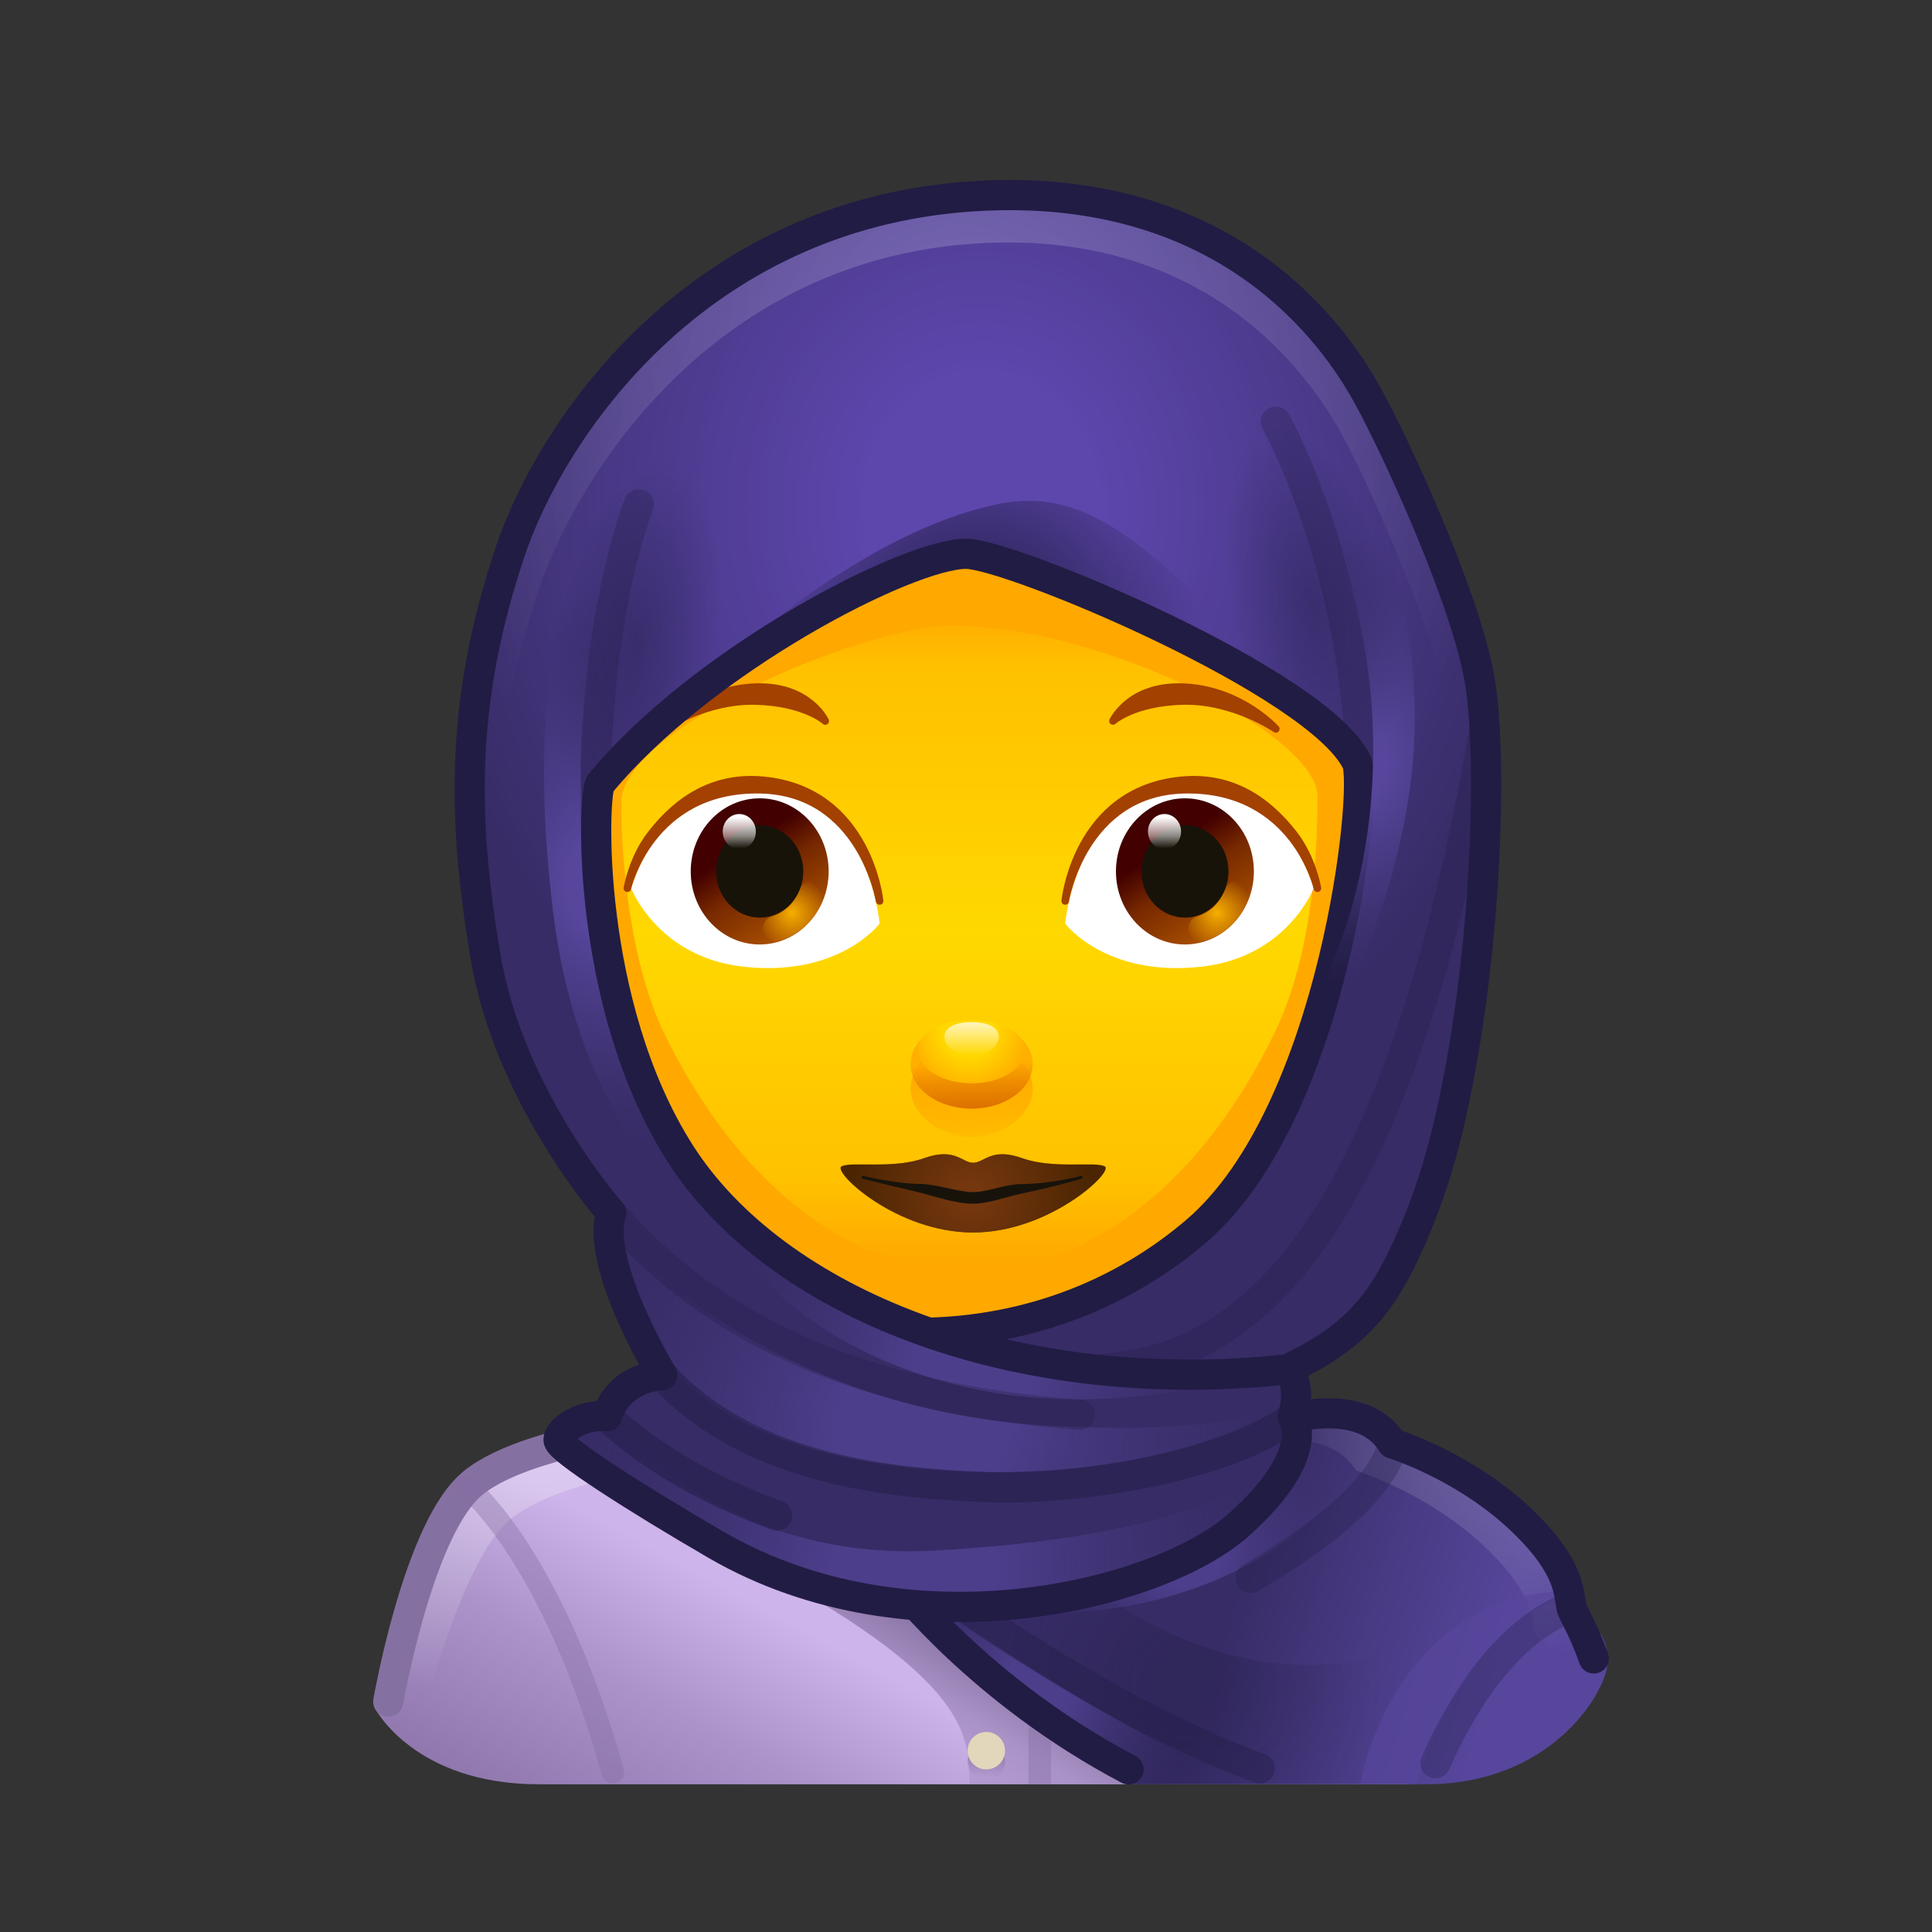 <svg xmlns="http://www.w3.org/2000/svg" xmlns:xlink="http://www.w3.org/1999/xlink" viewBox="0 0 512 512" width="512" height="512" style="width: 100%; height: 100%; transform: translate3d(0,0,0); content-visibility: visible;" preserveAspectRatio="xMidYMid meet"><rect x="0" y="0" width="512" height="512" fill="#333333" stroke="none"/><defs><clipPath id="__lottie_element_2"><rect width="512" height="512" x="0" y="0"></rect></clipPath><radialGradient id="__lottie_element_6" spreadMethod="pad" gradientUnits="userSpaceOnUse" cx="4.118" cy="-106.276" r="155.998" fx="4.118" fy="-106.276"><stop offset="20%" stop-color="rgb(93,70,172)"></stop><stop offset="60%" stop-color="rgb(74,57,137)"></stop><stop offset="96%" stop-color="rgb(55,44,102)"></stop></radialGradient><radialGradient id="__lottie_element_7" spreadMethod="pad" gradientUnits="userSpaceOnUse" cx="-0.882" cy="-166.276" r="187.114" fx="-0.882" fy="-166.276"><stop offset="0%" stop-color="rgb(255,255,255)" stop-opacity="1"></stop><stop offset="48%" stop-color="rgb(255,255,255)" stop-opacity="0.5"></stop><stop offset="83%" stop-color="rgb(255,255,255)" stop-opacity="0"></stop></radialGradient><radialGradient id="__lottie_element_8" spreadMethod="pad" gradientUnits="userSpaceOnUse" cx="2.118" cy="104.724" r="76.443" fx="2.118" fy="104.724"><stop offset="20%" stop-color="rgb(87,70,156)" stop-opacity="1"></stop><stop offset="61%" stop-color="rgb(71,57,129)" stop-opacity="0.5"></stop><stop offset="96%" stop-color="rgb(55,44,102)" stop-opacity="0"></stop></radialGradient><radialGradient id="__lottie_element_9" spreadMethod="pad" gradientUnits="userSpaceOnUse" cx="-89.882" cy="-22.276" r="79.242" fx="-89.882" fy="-22.276"><stop offset="20%" stop-color="rgb(87,70,156)" stop-opacity="1"></stop><stop offset="61%" stop-color="rgb(71,57,129)" stop-opacity="0.5"></stop><stop offset="96%" stop-color="rgb(55,44,102)" stop-opacity="0"></stop></radialGradient><radialGradient id="__lottie_element_10" spreadMethod="pad" gradientUnits="userSpaceOnUse" cx="-10.882" cy="121.724" r="90.456" fx="-10.882" fy="121.724"><stop offset="20%" stop-color="rgb(87,70,156)" stop-opacity="1"></stop><stop offset="61%" stop-color="rgb(71,57,129)" stop-opacity="0.5"></stop><stop offset="96%" stop-color="rgb(55,44,102)" stop-opacity="0"></stop></radialGradient><radialGradient id="__lottie_element_11" spreadMethod="pad" gradientUnits="userSpaceOnUse" cx="-13.882" cy="158.724" r="102.697" fx="-13.882" fy="158.724"><stop offset="20%" stop-color="rgb(87,70,156)" stop-opacity="1"></stop><stop offset="61%" stop-color="rgb(71,57,129)" stop-opacity="0.5"></stop><stop offset="96%" stop-color="rgb(55,44,102)" stop-opacity="0"></stop></radialGradient><radialGradient id="__lottie_element_12" spreadMethod="pad" gradientUnits="userSpaceOnUse" cx="99.118" cy="-54.276" r="62.54" fx="99.118" fy="-54.276"><stop offset="20%" stop-color="rgb(87,70,156)" stop-opacity="1"></stop><stop offset="61%" stop-color="rgb(71,57,129)" stop-opacity="0.5"></stop><stop offset="96%" stop-color="rgb(55,44,102)" stop-opacity="0"></stop></radialGradient><radialGradient id="__lottie_element_13" spreadMethod="pad" gradientUnits="userSpaceOnUse" cx="91.777" cy="-95.496" r="23.592" fx="91.777" fy="-95.496"><stop offset="0%" stop-color="rgb(33,28,68)" stop-opacity="1"></stop><stop offset="51%" stop-color="rgb(33,28,68)" stop-opacity="0.5"></stop><stop offset="96%" stop-color="rgb(33,28,68)" stop-opacity="0"></stop></radialGradient><radialGradient id="__lottie_element_14" spreadMethod="pad" gradientUnits="userSpaceOnUse" cx="91.777" cy="-95.496" r="23.592" fx="91.777" fy="-95.496"><stop offset="0%" stop-color="rgb(33,28,68)" stop-opacity="1"></stop><stop offset="51%" stop-color="rgb(33,28,68)" stop-opacity="0.5"></stop><stop offset="96%" stop-color="rgb(33,28,68)" stop-opacity="0"></stop></radialGradient><radialGradient id="__lottie_element_15" spreadMethod="pad" gradientUnits="userSpaceOnUse" cx="3.118" cy="-86.276" r="61.698" fx="3.118" fy="-86.276"><stop offset="0%" stop-color="rgb(33,28,68)" stop-opacity="1"></stop><stop offset="51%" stop-color="rgb(33,28,68)" stop-opacity="0.5"></stop><stop offset="96%" stop-color="rgb(33,28,68)" stop-opacity="0"></stop></radialGradient><radialGradient id="__lottie_element_19" spreadMethod="pad" gradientUnits="userSpaceOnUse" cx="-2.676" cy="130.711" r="41.142" fx="-2.676" fy="130.711"><stop offset="8%" stop-color="rgb(117,55,14)" stop-opacity="1"></stop><stop offset="54%" stop-color="rgb(117,55,14)" stop-opacity="0.5"></stop><stop offset="100%" stop-color="rgb(117,55,14)" stop-opacity="0"></stop></radialGradient><linearGradient id="__lottie_element_23" spreadMethod="pad" gradientUnits="userSpaceOnUse" x1="-3.176" y1="85.711" x2="-2.301" y2="116.671"><stop offset="0%" stop-color="rgb(255,168,0)" stop-opacity="1"></stop><stop offset="65%" stop-color="rgb(255,168,0)" stop-opacity="0.5"></stop><stop offset="100%" stop-color="rgb(255,168,0)" stop-opacity="0"></stop></linearGradient><linearGradient id="__lottie_element_24" spreadMethod="pad" gradientUnits="userSpaceOnUse" x1="-2.051" y1="103.961" x2="-2.926" y2="80.64"><stop offset="10%" stop-color="rgb(219,110,0)" stop-opacity="1"></stop><stop offset="49%" stop-color="rgb(219,110,0)" stop-opacity="0.5"></stop><stop offset="78%" stop-color="rgb(219,110,0)" stop-opacity="0"></stop></linearGradient><radialGradient id="__lottie_element_25" spreadMethod="pad" gradientUnits="userSpaceOnUse" cx="-3.926" cy="73.961" r="22.907" fx="-3.926" fy="73.961"><stop offset="40%" stop-color="rgb(255,168,0)" stop-opacity="0"></stop><stop offset="70%" stop-color="rgb(255,168,0)" stop-opacity="0.5"></stop><stop offset="100%" stop-color="rgb(255,168,0)" stop-opacity="1"></stop></radialGradient><linearGradient id="__lottie_element_26" spreadMethod="pad" gradientUnits="userSpaceOnUse" x1="-2.926" y1="71.961" x2="-2.926" y2="82.617"><stop offset="0%" stop-color="rgb(255,255,254)" stop-opacity="1"></stop><stop offset="50%" stop-color="rgb(255,255,254)" stop-opacity="0.5"></stop><stop offset="100%" stop-color="rgb(255,255,254)" stop-opacity="0"></stop></linearGradient><linearGradient id="__lottie_element_33" spreadMethod="pad" gradientUnits="userSpaceOnUse" x1="-80.738" y1="10.899" x2="-61.713" y2="39.979"><stop offset="0%" stop-color="rgb(66,0,0)"></stop><stop offset="37%" stop-color="rgb(118,40,0)"></stop><stop offset="100%" stop-color="rgb(170,80,0)"></stop></linearGradient><radialGradient id="__lottie_element_34" spreadMethod="pad" gradientUnits="userSpaceOnUse" cx="-63.926" cy="33.961" r="12.806" fx="-63.926" fy="33.961"><stop offset="0%" stop-color="rgb(246,175,0)" stop-opacity="1"></stop><stop offset="50%" stop-color="rgb(246,175,0)" stop-opacity="0.5"></stop><stop offset="100%" stop-color="rgb(246,175,0)" stop-opacity="0"></stop></radialGradient><linearGradient id="__lottie_element_35" spreadMethod="pad" gradientUnits="userSpaceOnUse" x1="-82.926" y1="0.961" x2="-82.926" y2="11.783"><stop offset="0%" stop-color="rgb(255,255,255)" stop-opacity="1"></stop><stop offset="60%" stop-color="rgb(255,255,255)" stop-opacity="0.5"></stop><stop offset="100%" stop-color="rgb(255,255,255)" stop-opacity="0"></stop></linearGradient><linearGradient id="__lottie_element_36" spreadMethod="pad" gradientUnits="userSpaceOnUse" x1="-80.738" y1="10.899" x2="-61.713" y2="39.979"><stop offset="0%" stop-color="rgb(66,0,0)"></stop><stop offset="37%" stop-color="rgb(118,40,0)"></stop><stop offset="100%" stop-color="rgb(170,80,0)"></stop></linearGradient><radialGradient id="__lottie_element_37" spreadMethod="pad" gradientUnits="userSpaceOnUse" cx="-63.926" cy="33.961" r="12.806" fx="-63.926" fy="33.961"><stop offset="0%" stop-color="rgb(246,175,0)" stop-opacity="1"></stop><stop offset="50%" stop-color="rgb(246,175,0)" stop-opacity="0.5"></stop><stop offset="100%" stop-color="rgb(246,175,0)" stop-opacity="0"></stop></radialGradient><linearGradient id="__lottie_element_38" spreadMethod="pad" gradientUnits="userSpaceOnUse" x1="-82.926" y1="0.961" x2="-82.926" y2="11.783"><stop offset="0%" stop-color="rgb(255,255,255)" stop-opacity="1"></stop><stop offset="60%" stop-color="rgb(255,255,255)" stop-opacity="0.5"></stop><stop offset="100%" stop-color="rgb(255,255,255)" stop-opacity="0"></stop></linearGradient><linearGradient id="__lottie_element_42" spreadMethod="pad" gradientUnits="userSpaceOnUse" x1="0.118" y1="-120.276" x2="0.118" y2="-42.823"><stop offset="18%" stop-color="rgb(255,169,0)" stop-opacity="0"></stop><stop offset="43%" stop-color="rgb(255,169,0)" stop-opacity="0.5"></stop><stop offset="65%" stop-color="rgb(255,169,0)" stop-opacity="1"></stop></linearGradient><linearGradient id="__lottie_element_43" spreadMethod="pad" gradientUnits="userSpaceOnUse" x1="0.118" y1="-95.026" x2="0.118" y2="78.133"><stop offset="0%" stop-color="rgb(255,216,0)" stop-opacity="0"></stop><stop offset="9%" stop-color="rgb(255,216,0)" stop-opacity="0.5"></stop><stop offset="50%" stop-color="rgb(255,216,0)" stop-opacity="1"></stop><stop offset="88%" stop-color="rgb(255,216,0)" stop-opacity="0.5"></stop><stop offset="100%" stop-color="rgb(255,216,0)" stop-opacity="0"></stop></linearGradient><linearGradient id="__lottie_element_47" spreadMethod="pad" gradientUnits="userSpaceOnUse" x1="145.368" y1="189.474" x2="52.654" y2="161.209"><stop offset="5%" stop-color="rgb(87,70,156)"></stop><stop offset="45%" stop-color="rgb(71,57,129)"></stop><stop offset="80%" stop-color="rgb(55,44,102)"></stop></linearGradient><radialGradient id="__lottie_element_48" spreadMethod="pad" gradientUnits="userSpaceOnUse" cx="141.368" cy="120.974" r="75.655" fx="141.368" fy="120.974"><stop offset="0%" stop-color="rgb(255,255,255)" stop-opacity="1"></stop><stop offset="49%" stop-color="rgb(255,255,255)" stop-opacity="0.5"></stop><stop offset="84%" stop-color="rgb(255,255,255)" stop-opacity="0"></stop></radialGradient><radialGradient id="__lottie_element_49" spreadMethod="pad" gradientUnits="userSpaceOnUse" cx="59.118" cy="190.724" r="53.508" fx="59.118" fy="190.724"><stop offset="20%" stop-color="rgb(33,28,68)" stop-opacity="1"></stop><stop offset="60%" stop-color="rgb(33,28,68)" stop-opacity="0.5"></stop><stop offset="96%" stop-color="rgb(33,28,68)" stop-opacity="0"></stop></radialGradient><radialGradient id="__lottie_element_50" spreadMethod="pad" gradientUnits="userSpaceOnUse" cx="128.993" cy="190.724" r="29.195" fx="128.993" fy="190.724"><stop offset="20%" stop-color="rgb(87,70,156)"></stop><stop offset="60%" stop-color="rgb(87,70,156)"></stop><stop offset="96%" stop-color="rgb(87,70,156)"></stop></radialGradient><radialGradient id="__lottie_element_51" spreadMethod="pad" gradientUnits="userSpaceOnUse" cx="19.118" cy="191.724" r="45.675" fx="19.118" fy="191.724"><stop offset="20%" stop-color="rgb(87,70,156)" stop-opacity="1"></stop><stop offset="60%" stop-color="rgb(71,57,129)" stop-opacity="0.5"></stop><stop offset="96%" stop-color="rgb(55,44,102)" stop-opacity="0"></stop></radialGradient><radialGradient id="__lottie_element_52" spreadMethod="pad" gradientUnits="userSpaceOnUse" cx="58.118" cy="154.724" r="47.193" fx="58.118" fy="154.724"><stop offset="20%" stop-color="rgb(87,70,156)" stop-opacity="1"></stop><stop offset="60%" stop-color="rgb(71,57,129)" stop-opacity="0.5"></stop><stop offset="96%" stop-color="rgb(55,44,102)" stop-opacity="0"></stop></radialGradient><linearGradient id="__lottie_element_56" spreadMethod="pad" gradientUnits="userSpaceOnUse" x1="-44.882" y1="269.724" x2="3.219" y2="181.249"><stop offset="0%" stop-color="rgb(140,116,170)"></stop><stop offset="48%" stop-color="rgb(172,148,202)"></stop><stop offset="83%" stop-color="rgb(205,180,234)"></stop></linearGradient><linearGradient id="__lottie_element_57" spreadMethod="pad" gradientUnits="userSpaceOnUse" x1="-21.382" y1="214.974" x2="5.215" y2="170.062"><stop offset="0%" stop-color="rgb(133,112,162)" stop-opacity="0"></stop><stop offset="48%" stop-color="rgb(133,112,162)" stop-opacity="0.5"></stop><stop offset="83%" stop-color="rgb(133,112,162)" stop-opacity="1"></stop></linearGradient><linearGradient id="__lottie_element_58" spreadMethod="pad" gradientUnits="userSpaceOnUse" x1="5.118" y1="205.724" x2="4.989" y2="214.758"><stop offset="16%" stop-color="rgb(133,112,162)" stop-opacity="1"></stop><stop offset="50%" stop-color="rgb(133,112,162)" stop-opacity="0.5"></stop><stop offset="100%" stop-color="rgb(133,112,162)" stop-opacity="0"></stop></linearGradient><linearGradient id="__lottie_element_59" spreadMethod="pad" gradientUnits="userSpaceOnUse" x1="-10.882" y1="123.724" x2="-8.062" y2="199.152"><stop offset="0%" stop-color="rgb(255,255,255)" stop-opacity="1"></stop><stop offset="48%" stop-color="rgb(255,255,255)" stop-opacity="0.5"></stop><stop offset="83%" stop-color="rgb(255,255,255)" stop-opacity="0"></stop></linearGradient></defs><g clip-path="url(#__lottie_element_2)"><g style="display: block;" transform="matrix(1,0,0,1,256,256)" opacity="1"><g opacity="1" transform="matrix(1,0,0,1,0,0)"><path fill="url(#__lottie_element_56)" fill-opacity="1" d=" M134.718,138.195 C121.098,124.894 74.35,120.951 74.35,120.951 C74.35,120.951 0.88,126.284 0.88,126.284 C0.88,126.284 -72.59,120.951 -72.59,120.951 C-72.59,120.951 -118.338,124.894 -131.958,138.195 C-145.578,151.496 -156.516,196.896 -156.516,196.896 C-156.516,196.896 -146.1,216.854 -113.154,216.854 C-84.196,216.854 -0.424,216.854 0.865,216.854 C0.875,216.854 0.895,216.854 0.895,216.854 C2.184,216.854 85.957,216.854 114.914,216.854 C147.86,216.854 155.374,197.669 155.374,197.669 C155.374,197.669 148.338,151.496 134.718,138.195z"></path></g><g opacity="1" transform="matrix(1,0,0,1,0,0)"><path fill="url(#__lottie_element_57)" fill-opacity="1" d=" M-60.763,156.358 C-60.763,156.358 -37.695,167.654 -20.728,180.667 C0.864,197.227 0.895,207.513 0.895,216.854 C0.895,216.854 52.435,216.854 52.435,216.854 C52.435,216.854 -0.571,159.289 -0.571,159.289 C-0.571,159.289 -60.763,156.358 -60.763,156.358z"></path></g><g opacity="1" transform="matrix(1,0,0,1,0,0)"><path fill="url(#__lottie_element_58)" fill-opacity="1" d=" M10.341,210.95 C10.341,213.688 8.121,215.908 5.383,215.908 C2.645,215.908 0.426,213.688 0.426,210.95 C0.426,208.212 2.645,205.993 5.383,205.993 C8.121,205.993 10.341,208.212 10.341,210.95z"></path></g><g opacity="1" transform="matrix(1,0,0,1,0,0)"><path fill="rgb(226,215,186)" fill-opacity="1" d=" M10.341,207.95 C10.341,210.688 8.121,212.908 5.383,212.908 C2.645,212.908 0.426,210.688 0.426,207.95 C0.426,205.212 2.645,202.993 5.383,202.993 C8.121,202.993 10.341,205.212 10.341,207.95z"></path></g><g opacity="1" transform="matrix(1,0,0,1,0,0)"><path fill="url(#__lottie_element_59)" fill-opacity="0.3" d=" M138.888,143.534 C121.048,133.574 84.338,130.484 84.338,130.484 C84.338,130.484 10.868,135.813 10.868,135.813 C10.868,135.813 -62.602,130.484 -62.602,130.484 C-62.602,130.484 -108.342,134.424 -121.962,147.724 C-134.462,159.934 -144.712,200.884 -146.302,207.514 C-153.682,202.324 -156.512,196.893 -156.512,196.893 C-156.512,196.893 -145.582,151.494 -131.962,138.194 C-118.342,124.894 -72.592,120.954 -72.592,120.954 C-72.592,120.954 0.878,126.284 0.878,126.284 C0.878,126.284 74.348,120.954 74.348,120.954 C74.348,120.954 121.098,124.894 134.718,138.194 C136.188,139.624 137.578,141.434 138.888,143.534z"></path></g><g opacity="1" transform="matrix(1,0,0,1,0,0)"><path stroke-linecap="butt" stroke-linejoin="round" fill-opacity="0" stroke="rgb(133,112,162)" stroke-opacity="0.4" stroke-width="6" d=" M19.539,216.854 C19.539,216.854 19.539,152.671 19.539,152.671"></path></g><g opacity="1" transform="matrix(1,0,0,1,0,0)"><path stroke-linecap="round" stroke-linejoin="round" fill-opacity="0" stroke="rgb(133,112,162)" stroke-opacity="1" stroke-width="8" d=" M-153.105,194.944 C-153.105,194.944 -145.578,151.496 -131.958,138.195 C-118.338,124.894 -72.59,120.951 -72.59,120.951 C-72.59,120.951 0.895,126.285 0.895,126.285"></path></g><g opacity="1" transform="matrix(1,0,0,1,0,0)"><path stroke-linecap="round" stroke-linejoin="round" fill-opacity="0" stroke="rgb(133,112,162)" stroke-opacity="0.4" stroke-width="6" d=" M-131.958,138.195 C-131.958,138.195 -109.443,156.439 -93.625,213.625"></path></g></g><g style="display: block;" transform="matrix(1,0,0,1,256,256)" opacity="1"><g opacity="1" transform="matrix(1,0,0,1,0,0)"><path fill="url(#__lottie_element_47)" fill-opacity="1" d=" M169.95,185.266 C170.869,173.854 160.909,172.051 160.44,169.844 C159.673,166.237 160.243,159.628 148.166,147.752 C132.691,132.534 112.978,126.522 112.978,126.522 C104.515,112.785 81.959,120.951 81.959,120.951 C81.959,120.951 -18.048,163.636 -18.048,163.636 C-18.048,163.636 5.011,196.32 44.1,216.854 C44.1,216.854 100.896,216.854 121.85,216.854 C155.374,216.854 169.372,192.44 169.95,185.266z"></path></g><g opacity="1" transform="matrix(1,0,0,1,0,0)"><path fill="url(#__lottie_element_48)" fill-opacity="0.2" d=" M169.948,185.264 C169.568,189.964 163.458,202.024 149.898,209.804 C156.808,203.114 160.088,195.864 160.358,192.474 C161.278,181.064 151.318,179.264 150.848,177.054 C150.078,173.454 150.648,166.844 138.578,154.964 C123.098,139.744 103.388,133.734 103.388,133.734 C94.928,119.994 72.368,128.163 72.368,128.163 C72.368,128.163 -16.282,165.994 -16.282,165.994 C-17.452,164.484 -18.052,163.633 -18.052,163.633 C-18.052,163.633 81.958,120.954 81.958,120.954 C81.958,120.954 104.518,112.784 112.978,126.524 C112.978,126.524 132.688,132.534 148.168,147.754 C160.238,159.624 159.668,166.234 160.438,169.844 C160.908,172.054 170.868,173.854 169.948,185.264z"></path></g><g opacity="1" transform="matrix(1,0,0,1,0,0)"><path fill="url(#__lottie_element_49)" fill-opacity="0.3" d=" M34.8,165.4 C34.8,165.4 80.283,203.115 130.514,174.593 C130.514,174.593 113.139,188.784 104.444,216.854 C104.444,216.854 44.1,216.854 44.1,216.854 C44.1,216.854 -11.814,171.569 -11.814,171.569 C-11.814,171.569 34.8,165.4 34.8,165.4z"></path></g><g opacity="1" transform="matrix(1,0,0,1,0,0)"><path fill="url(#__lottie_element_50)" fill-opacity="0.7" d=" M156.583,167.698 C156.583,167.698 132.501,176.262 119.408,216.477 C119.408,216.477 104.444,216.854 104.444,216.854 C104.444,216.854 112.394,168.982 156.583,165.725 C156.583,165.725 156.583,167.698 156.583,167.698z"></path></g><g opacity="1" transform="matrix(1,0,0,1,0,0)"><path fill="url(#__lottie_element_51)" fill-opacity="0.7" d=" M-2.891,172.76 C-2.891,172.76 -2.45,173.075 -1.624,173.652 C6.228,179.142 49.771,208.39 76.809,216.854 C76.809,216.854 44.1,216.854 44.1,216.854 C44.1,216.854 -7.994,172.76 -7.994,172.76"></path></g><g opacity="1" transform="matrix(1,0,0,1,0,0)"><path fill="url(#__lottie_element_52)" fill-opacity="0.7" d=" M90.715,123.287 C90.715,123.287 116.137,129.883 84.338,152.671 C52.539,175.459 13.48,171.266 13.48,171.266 C13.48,171.266 56.526,164.916 74.748,144.507 C92.97,124.098 90.715,123.287 90.715,123.287z"></path></g><g opacity="1" transform="matrix(1,0,0,1,0,0)"><path stroke-linecap="round" stroke-linejoin="round" fill-opacity="0" stroke="rgb(33,28,68)" stroke-opacity="0.3" stroke-width="8" d=" M160.44,169.844 C148.432,174.144 135.338,186.713 124.401,211.238"></path></g><g opacity="1" transform="matrix(1,0,0,1,0,0)"><path stroke-linecap="round" stroke-linejoin="round" fill-opacity="0" stroke="rgb(33,28,68)" stroke-opacity="1" stroke-width="8" d=" M43.094,212.908 C4.005,192.374 -18.048,163.636 -18.048,163.636 C-18.048,163.636 81.959,120.951 81.959,120.951 C81.959,120.951 104.515,112.785 112.978,126.522 C112.978,126.522 132.691,132.534 148.166,147.752 C160.243,159.628 159.673,166.237 160.44,169.844 C160.858,171.811 163.148,174.517 166.367,183.505"></path></g><g opacity="1" transform="matrix(1,0,0,1,0,0)"><path stroke-linecap="round" stroke-linejoin="round" fill-opacity="0" stroke="rgb(33,28,68)" stroke-opacity="0.3" stroke-width="8" d=" M112.978,126.522 C112.978,126.522 112.978,140.385 75.417,162.179"></path></g><g opacity="1" transform="matrix(1,0,0,1,0,0)"><path stroke-linecap="round" stroke-linejoin="round" fill-opacity="0" stroke="rgb(33,28,68)" stroke-opacity="0.4" stroke-width="8" d=" M-0.571,169.844 C-0.571,169.844 39.536,198.728 77.845,212.625"></path></g></g><g style="display: block;" transform="matrix(1,0,0,1,256,256)" opacity="1"><g opacity="1" transform="matrix(1,0,0,1,0,0)"><path fill="rgb(255,168,0)" fill-opacity="1" d=" M87.696,-129.627 C69.141,-155.397 39.042,-173.04 0.865,-173.04 C-37.311,-173.04 -67.413,-155.397 -85.967,-129.627 C-105.999,-101.805 -121.923,-30.001 -95.77,24.53 C-69.618,79.061 -25.434,98.309 0.865,98.309 C27.164,98.309 71.346,79.061 97.499,24.53 C123.651,-30.001 107.728,-101.805 87.696,-129.627z"></path></g><g opacity="1" transform="matrix(1,0,0,1,0,0)"><path fill="url(#__lottie_element_42)" fill-opacity="1" d=" M87.696,-129.627 C69.141,-155.397 39.042,-173.04 0.865,-173.04 C-37.311,-173.04 -67.413,-155.397 -85.967,-129.627 C-105.999,-101.805 -121.923,-30.001 -95.77,24.53 C-69.618,79.061 -25.434,98.309 0.865,98.309 C27.164,98.309 71.346,79.061 97.499,24.53 C123.651,-30.001 107.728,-101.805 87.696,-129.627z"></path></g><g opacity="1" transform="matrix(1,0,0,1,0,0)"><path fill="url(#__lottie_element_43)" fill-opacity="1" d=" M-3.754,-90.16 C-27.64,-90.16 -91.379,-62.719 -91.368,-43.367 C-91.358,-24.947 -88.249,0.822 -80.099,17.575 C-56.564,65.956 -22.803,81.259 0.865,81.259 C24.532,81.259 58.293,65.956 81.829,17.575 C90.655,-0.568 93.158,-25.083 93.158,-44.94 C93.158,-61.101 36.635,-90.16 -3.754,-90.16z"></path></g><g opacity="1" transform="matrix(1,0,0,1,0,0)"><path stroke-linecap="round" stroke-linejoin="round" fill-opacity="0" stroke="rgb(219,110,0)" stroke-opacity="1" stroke-width="8" d=" M87.696,-129.627 C69.141,-155.397 39.042,-173.04 0.865,-173.04 C-37.311,-173.04 -67.413,-155.397 -85.967,-129.627 C-105.999,-101.805 -121.923,-30.001 -95.77,24.53 C-69.618,79.061 -25.434,98.309 0.865,98.309 C27.164,98.309 71.346,79.061 97.499,24.53 C123.651,-30.001 107.728,-101.805 87.696,-129.627z"></path></g></g><g style="display: block;" transform="matrix(-1,0,0,1,259.394,256)" opacity="1"><g opacity="1" transform="matrix(1,0,0,1,0,0)"><g opacity="1" transform="matrix(1,0,0,1,0,0)"><path fill="rgb(255,255,255)" fill-opacity="1" d=" M-22.897,-11.24 C-22.897,-11.24 -25.755,-45.351 -54.128,-48.201 C-80.185,-50.818 -88.735,-20.6 -88.735,-20.6 C-88.735,-20.6 -81.722,-2.309 -58.911,0.193 C-33.481,2.982 -22.897,-11.24 -22.897,-11.24z"></path></g><g opacity="1" transform="matrix(-0.769,0,0,0.769,-112.273,-40.209)"><g opacity="1" transform="matrix(1,0,0,1,0,0)"><g opacity="1" transform="matrix(1,0,0,1,0,0)"><path fill="url(#__lottie_element_33)" fill-opacity="1" d=" M-51.205,19.686 C-51.205,33.596 -61.845,44.872 -74.971,44.872 C-88.097,44.872 -98.738,33.596 -98.738,19.686 C-98.738,5.776 -88.097,-5.5 -74.971,-5.5 C-61.845,-5.5 -51.205,5.776 -51.205,19.686z"></path></g><g opacity="1" transform="matrix(1,0,0,1,0,0)"><g opacity="1" transform="matrix(1,0,0,1,0,0)"><path fill="url(#__lottie_element_34)" fill-opacity="1" d=" M-69.467,43.79 C-71.344,43.79 -73.081,42.578 -73.663,40.691 C-74.378,38.373 -73.078,35.914 -70.76,35.199 C-66.326,33.831 -62.796,30.386 -61.318,25.984 C-60.546,23.683 -58.052,22.448 -55.757,23.218 C-53.457,23.99 -52.219,26.48 -52.991,28.78 C-55.366,35.857 -61.041,41.395 -68.172,43.594 C-68.603,43.727 -69.039,43.79 -69.467,43.79z"></path></g></g><g opacity="1" transform="matrix(1,0,0,1,0,0)"><path fill="rgb(24,19,9)" fill-opacity="1" d=" M-59.951,19.686 C-59.951,28.477 -66.675,35.604 -74.971,35.604 C-83.267,35.604 -89.992,28.477 -89.992,19.686 C-89.992,10.895 -83.267,3.769 -74.971,3.769 C-66.675,3.769 -59.951,10.895 -59.951,19.686z"></path></g><g opacity="1" transform="matrix(1,0,0,1,0,0)"><path fill="url(#__lottie_element_35)" fill-opacity="1" d=" M-76.302,5.962 C-76.302,9.3 -78.856,12.006 -82.006,12.006 C-85.156,12.006 -87.71,9.3 -87.71,5.962 C-87.71,2.624 -85.156,-0.083 -82.006,-0.083 C-78.856,-0.083 -76.302,2.624 -76.302,5.962z"></path></g></g></g><g opacity="1" transform="matrix(1,0,0,1,0,0)"><path fill="rgb(163,65,0)" fill-opacity="1" d=" M-22.897,-17.23 C-22.897,-17.23 -25.754,-46.369 -53.472,-49.19 C-66.419,-50.508 -76.142,-44.421 -83.49,-34.91 C-88.479,-28.453 -89.735,-20.6 -89.735,-20.6 C-89.735,-20.6 -83.777,-47.076 -54.822,-46.714 C-27.63,-46.374 -22.897,-17.23 -22.897,-17.23z"></path><path stroke-linecap="round" stroke-linejoin="round" fill-opacity="0" stroke="rgb(163,65,0)" stroke-opacity="1" stroke-width="2" d=" M-22.897,-17.23 C-22.897,-17.23 -25.754,-46.369 -53.472,-49.19 C-66.419,-50.508 -76.142,-44.421 -83.49,-34.91 C-88.479,-28.453 -89.735,-20.6 -89.735,-20.6 C-89.735,-20.6 -83.777,-47.076 -54.822,-46.714 C-27.63,-46.374 -22.897,-17.23 -22.897,-17.23z"></path></g></g><g opacity="1" transform="matrix(1,0,0,1,0,0)"><g opacity="1" transform="matrix(1,0,0,1,0,0)"><path fill="rgb(255,255,255)" fill-opacity="1" d=" M26.291,-11.24 C26.291,-11.24 29.149,-45.351 57.522,-48.201 C83.579,-50.818 92.129,-20.6 92.129,-20.6 C92.129,-20.6 85.116,-2.309 62.305,0.193 C36.875,2.982 26.291,-11.24 26.291,-11.24z"></path></g><g opacity="1" transform="matrix(-0.769,0,0,0.769,0.414,-40.209)"><g opacity="1" transform="matrix(1,0,0,1,0,0)"><g opacity="1" transform="matrix(1,0,0,1,0,0)"><path fill="url(#__lottie_element_36)" fill-opacity="1" d=" M-51.205,19.686 C-51.205,33.596 -61.845,44.872 -74.971,44.872 C-88.097,44.872 -98.738,33.596 -98.738,19.686 C-98.738,5.776 -88.097,-5.5 -74.971,-5.5 C-61.845,-5.5 -51.205,5.776 -51.205,19.686z"></path></g><g opacity="1" transform="matrix(1,0,0,1,0,0)"><g opacity="1" transform="matrix(1,0,0,1,0,0)"><path fill="url(#__lottie_element_37)" fill-opacity="1" d=" M-69.467,43.79 C-71.344,43.79 -73.081,42.578 -73.663,40.691 C-74.378,38.373 -73.078,35.914 -70.76,35.199 C-66.326,33.831 -62.796,30.386 -61.318,25.984 C-60.546,23.683 -58.052,22.448 -55.757,23.218 C-53.457,23.99 -52.219,26.48 -52.991,28.78 C-55.366,35.857 -61.041,41.395 -68.172,43.594 C-68.603,43.727 -69.039,43.79 -69.467,43.79z"></path></g></g><g opacity="1" transform="matrix(1,0,0,1,0,0)"><path fill="rgb(24,19,9)" fill-opacity="1" d=" M-59.951,19.686 C-59.951,28.477 -66.675,35.604 -74.971,35.604 C-83.267,35.604 -89.992,28.477 -89.992,19.686 C-89.992,10.895 -83.267,3.769 -74.971,3.769 C-66.675,3.769 -59.951,10.895 -59.951,19.686z"></path></g><g opacity="1" transform="matrix(1,0,0,1,0,0)"><path fill="url(#__lottie_element_38)" fill-opacity="1" d=" M-76.302,5.962 C-76.302,9.3 -78.856,12.006 -82.006,12.006 C-85.156,12.006 -87.71,9.3 -87.71,5.962 C-87.71,2.624 -85.156,-0.083 -82.006,-0.083 C-78.856,-0.083 -76.302,2.624 -76.302,5.962z"></path></g></g></g><g opacity="1" transform="matrix(1,0,0,1,0,0)"><path fill="rgb(163,65,0)" fill-opacity="1" d=" M26.291,-17.23 C26.291,-17.23 29.148,-46.369 56.866,-49.19 C69.813,-50.508 79.535,-44.421 86.883,-34.91 C91.872,-28.453 93.129,-20.6 93.129,-20.6 C93.129,-20.6 87.171,-47.076 58.216,-46.714 C31.024,-46.374 26.291,-17.23 26.291,-17.23z"></path><path stroke-linecap="round" stroke-linejoin="round" fill-opacity="0" stroke="rgb(163,65,0)" stroke-opacity="1" stroke-width="2" d=" M26.291,-17.23 C26.291,-17.23 29.148,-46.369 56.866,-49.19 C69.813,-50.508 79.535,-44.421 86.883,-34.91 C91.872,-28.453 93.129,-20.6 93.129,-20.6 C93.129,-20.6 87.171,-47.076 58.216,-46.714 C31.024,-46.374 26.291,-17.23 26.291,-17.23z"></path></g></g></g><g style="display: block;" transform="matrix(1,0,0,1,256,256)" opacity="1"><g opacity="1" transform="matrix(1,0,0,1,0,0)"><path fill="rgb(163,65,0)" fill-opacity="1" d=" M-80.466,-62.836 C-80.466,-62.836 -69.088,-70.641 -55.585,-70.219 C-42.646,-69.815 -37.299,-64.923 -37.299,-64.923 C-37.299,-64.923 -41.608,-74.317 -55.585,-73.91 C-70.982,-73.461 -80.466,-62.836 -80.466,-62.836z"></path><path stroke-linecap="round" stroke-linejoin="round" fill-opacity="0" stroke="rgb(163,65,0)" stroke-opacity="1" stroke-width="2" d=" M-80.466,-62.836 C-80.466,-62.836 -69.088,-70.641 -55.585,-70.219 C-42.646,-69.815 -37.299,-64.923 -37.299,-64.923 C-37.299,-64.923 -41.608,-74.317 -55.585,-73.91 C-70.982,-73.461 -80.466,-62.836 -80.466,-62.836z"></path></g><g opacity="1" transform="matrix(1,0,0,1,0,0)"><path fill="rgb(163,65,0)" fill-opacity="1" d=" M82.11,-62.836 C82.11,-62.836 70.732,-70.641 57.229,-70.219 C44.29,-69.815 38.942,-64.923 38.942,-64.923 C38.942,-64.923 43.252,-74.317 57.229,-73.91 C72.626,-73.461 82.11,-62.836 82.11,-62.836z"></path><path stroke-linecap="round" stroke-linejoin="round" fill-opacity="0" stroke="rgb(163,65,0)" stroke-opacity="1" stroke-width="2" d=" M82.11,-62.836 C82.11,-62.836 70.732,-70.641 57.229,-70.219 C44.29,-69.815 38.942,-64.923 38.942,-64.923 C38.942,-64.923 43.252,-74.317 57.229,-73.91 C72.626,-73.461 82.11,-62.836 82.11,-62.836z"></path></g></g><g style="display: block;" transform="matrix(0.77,0,0,0.77,259.669,216.055)" opacity="1"><g opacity="1" transform="matrix(1,0,0,1,0,0)"><path fill="url(#__lottie_element_23)" fill-opacity="1" d=" M18.19,94.093 C18.19,102.926 8.125,110.778 -2.835,110.778 C-13.795,110.778 -23.861,102.926 -23.861,94.093 C-23.861,85.261 -13.795,77.162 -2.835,77.162 C8.125,77.162 18.19,85.261 18.19,94.093z"></path></g><g opacity="1" transform="matrix(1,0,0,1,0,0)"><path fill="rgb(255,168,0)" fill-opacity="0.8" d=" M18.19,85.644 C18.19,94.106 8.777,100.966 -2.835,100.966 C-14.447,100.966 -23.86,94.106 -23.86,85.644 C-23.86,77.182 -14.447,70.683 -2.835,70.683 C8.777,70.683 18.19,77.182 18.19,85.644z"></path></g><g opacity="1" transform="matrix(1,0,0,1,0,0)"><path fill="url(#__lottie_element_24)" fill-opacity="1" d=" M18.19,85.644 C18.19,94.106 8.777,100.966 -2.835,100.966 C-14.447,100.966 -23.86,94.106 -23.86,85.644 C-23.86,77.182 -14.447,70.683 -2.835,70.683 C8.777,70.683 18.19,77.182 18.19,85.644z"></path></g><g opacity="1" transform="matrix(1,0,0,1,0,0)"><path fill="rgb(255,216,0)" fill-opacity="1" d=" M15.353,80.808 C15.353,87.108 7.21,92.215 -2.835,92.215 C-12.88,92.215 -21.024,87.108 -21.024,80.808 C-21.024,74.508 -12.88,70.436 -2.835,70.436 C7.21,70.436 15.353,74.508 15.353,80.808z"></path></g><g opacity="1" transform="matrix(1,0,0,1,0,0)"><path fill="url(#__lottie_element_25)" fill-opacity="1" d=" M15.353,80.808 C15.353,87.108 7.21,92.215 -2.835,92.215 C-12.88,92.215 -21.024,87.108 -21.024,80.808 C-21.024,74.508 -12.88,70.436 -2.835,70.436 C7.21,70.436 15.353,74.508 15.353,80.808z"></path></g><g opacity="1" transform="matrix(1,0,0,1,0,0)"><path fill="url(#__lottie_element_26)" fill-opacity="0.7" d=" M6.536,76.233 C6.536,79.606 2.34,82.778 -2.835,82.778 C-8.01,82.778 -12.206,79.606 -12.206,76.233 C-12.206,72.86 -8.01,71.168 -2.835,71.168 C2.34,71.168 6.536,72.86 6.536,76.233z"></path></g></g><g style="display: block;" transform="matrix(0.77,0,0,0.77,259.419,216.054)" opacity="1"><g opacity="1" transform="matrix(1,0,0,1,0,0)"><path fill="rgb(75,37,2)" fill-opacity="1" d=" M43.343,120.851 C40.12,119.038 25.618,121.858 14.941,118.031 C4.265,114.204 1.849,119.621 -1.979,119.621 C-5.806,119.621 -8.223,114.204 -18.9,118.031 C-29.576,121.858 -44.079,119.038 -47.302,120.851 C-50.525,122.664 -28.536,143.592 -1.979,143.592 C24.268,143.592 46.566,122.664 43.343,120.851z"></path></g><g opacity="1" transform="matrix(1,0,0,1,0,0)"><path fill="url(#__lottie_element_19)" fill-opacity="1" d=" M43.343,120.851 C40.12,119.038 25.618,121.858 14.941,118.031 C4.265,114.204 1.849,119.621 -1.979,119.621 C-5.806,119.621 -8.223,114.204 -18.9,118.031 C-29.576,121.858 -44.079,119.038 -47.302,120.851 C-50.525,122.664 -28.536,143.592 -1.979,143.592 C24.268,143.592 46.566,122.664 43.343,120.851z"></path></g><g opacity="1" transform="matrix(1,0,0,1,0,0)"><path fill="rgb(23,19,11)" fill-opacity="1" d=" M-39.882,124.624 C-39.882,124.624 -28.323,127.369 -20.439,127.369 C-15.087,127.369 -7.006,130.207 -1.979,130.207 C2.852,130.207 9.39,127.43 14.459,127.43 C24.839,127.43 35.197,124.624 35.197,124.624 C35.197,124.624 26.564,127.214 13.963,129.861 C9.49,130.801 3.286,133.182 -1.979,133.182 C-8.236,133.182 -15.382,130.538 -20.562,129.3 C-32.021,126.561 -39.882,124.624 -39.882,124.624z"></path><path stroke-linecap="round" stroke-linejoin="round" fill-opacity="0" stroke="rgb(23,19,11)" stroke-opacity="1" stroke-width="1" d=" M-39.882,124.624 C-39.882,124.624 -28.323,127.369 -20.439,127.369 C-15.087,127.369 -7.006,130.207 -1.979,130.207 C2.852,130.207 9.39,127.43 14.459,127.43 C24.839,127.43 35.197,124.624 35.197,124.624 C35.197,124.624 26.564,127.214 13.963,129.861 C9.49,130.801 3.286,133.182 -1.979,133.182 C-8.236,133.182 -15.382,130.538 -20.562,129.3 C-32.021,126.561 -39.882,124.624 -39.882,124.624z"></path></g></g><g style="display: block;" transform="matrix(1,0,0,1,256,256)" opacity="1"><g opacity="1" transform="matrix(1,0,0,1.145,0,0)"><path fill="url(#__lottie_element_6)" fill-opacity="1" d=" M85.041,91.174 C102.289,84.268 109.733,76.562 116.51,63.9 C120.576,56.303 124.682,46.922 127.939,34.86 C137.802,-1.672 139.547,-46.838 136.427,-65.869 C133.307,-84.9 113.83,-121.327 106.56,-132.77 C100.709,-141.98 73.322,-182.981 1.522,-178.798 C-71.697,-174.532 -110.037,-125.245 -120.998,-96.536 C-133.766,-63.095 -133.683,-36.635 -127.341,-3.888 C-120.999,28.859 -94.02,55.123 -94.02,55.123 C-98.394,66.898 -80.483,92.449 -80.483,92.449 C-93.03,93.487 -95.121,101.957 -95.121,101.957 C-102.186,101.376 -108.265,105.421 -107.966,107.496 C-107.667,109.571 -87.767,120.678 -66.195,131.554 C-14.585,157.573 51.627,143.158 72.576,126.721 C93.559,110.257 86.567,102.099 86.567,102.099 C89.338,94.083 85.041,91.174 85.041,91.174 C12.384,97.92 -50.676,75.697 -75.809,41.381 C-100.942,7.065 -98.932,-41.533 -96.902,-43.67 C-69.883,-72.115 -15.314,-96.594 0.078,-96.536 C11.778,-96.492 93.416,-66.954 103.561,-48.56 C106.751,-42.777 97.891,31.968 60.989,59.376 C44.403,71.695 20.611,81.967 -9.819,82.728 C-9.819,82.728 33.311,93.149 33.311,93.149 C33.311,93.149 85.041,91.174 85.041,91.174z"></path></g><g opacity="1" transform="matrix(1,0,0,1,0,0)"><path fill="url(#__lottie_element_7)" fill-opacity="0.2" d=" M127.938,42.063 C124.678,55.953 120.578,66.754 116.508,75.504 C114.728,79.334 112.898,82.773 110.858,85.903 C114.538,77.363 118.218,66.913 121.158,53.633 C130.478,11.563 132.128,-40.447 129.178,-62.357 C126.228,-84.267 107.818,-125.217 100.938,-138.397 C95.408,-148.997 69.508,-196.207 1.608,-191.397 C-67.632,-186.477 -103.882,-129.727 -114.252,-96.667 C-126.322,-58.167 -126.242,-28.696 -120.252,9.014 C-118.142,22.244 -113.632,34.564 -108.662,44.974 C-116.102,32.744 -124.222,16.004 -127.342,-2.556 C-133.682,-40.256 -133.762,-70.726 -121.002,-109.236 C-110.042,-142.296 -71.702,-199.046 1.518,-203.956 C73.318,-208.776 100.708,-161.566 106.558,-150.956 C113.828,-137.786 133.308,-95.836 136.428,-73.926 C139.548,-52.006 137.798,0.003 127.938,42.063z"></path></g><g opacity="1" transform="matrix(1,0,0,1,0,0)"><path fill="url(#__lottie_element_8)" fill-opacity="0.7" d=" M-67.707,63.642 C-67.707,63.642 -53.783,98.823 -0.571,111.502 C37.617,120.602 74.748,108.378 74.748,108.378 C74.748,108.378 -5.284,120.967 -67.707,63.642z"></path></g><g opacity="1" transform="matrix(1,0,0,1,0,0)"><path fill="url(#__lottie_element_9)" fill-opacity="1" d=" M-23.591,92.156 C-23.591,92.156 -97.887,80.24 -109.443,-14.498 C-120.999,-109.236 -86.735,-134.184 -86.735,-134.184 C-86.735,-134.184 -106.141,-79.623 -101.38,-40.253 C-96.619,-0.883 -79.33,70.239 -23.591,92.156z"></path></g><g opacity="1" transform="matrix(1.204,0,0,1,1.633,0)"><path fill="url(#__lottie_element_10)" fill-opacity="0.7" d=" M62.924,118.409 C55.738,126.25 29.727,136.013 -4.508,133.813 C-82.327,128.813 -78.749,70.294 -78.749,70.294 C-78.749,70.294 -46.453,118.163 18.35,121.954 C40.404,123.244 55.335,121.639 62.924,118.409z"></path></g><g opacity="1" transform="matrix(1,0,0,1,0,0)"><path fill="url(#__lottie_element_11)" fill-opacity="0.7" d=" M-94.02,120.951 C-94.02,120.951 -64.283,157.948 -8.812,154.946 C35.76,152.534 68.628,144.656 84.338,130.484 C84.338,130.484 77.644,173.93 -22.897,167.698 C-62.125,165.267 -107.966,125.705 -107.966,125.705 C-107.966,125.705 -106.051,119.397 -94.02,120.951z"></path></g><g opacity="1" transform="matrix(1,0,0,1,0,0)"><path stroke-linecap="round" stroke-linejoin="round" fill-opacity="0" stroke="rgb(33,28,68)" stroke-opacity="0.5" stroke-width="8" d=" M-80.483,108.378 C-56.722,134.549 -16.56,137.138 4.645,138.073 C30.152,139.198 69.243,132.484 86.567,119.491"></path></g><g opacity="1" transform="matrix(1,0,0,1,0,0)"><path stroke-linecap="round" stroke-linejoin="round" fill-opacity="0" stroke="rgb(33,28,68)" stroke-opacity="0.5" stroke-width="8" d=" M-95.121,119.328 C-95.121,119.328 -80.791,134.616 -50.06,145.639"></path></g><g opacity="1" transform="matrix(1,0,0,1,0,0)"><path stroke-linecap="round" stroke-linejoin="round" fill-opacity="0" stroke="rgb(33,28,68)" stroke-opacity="1" stroke-width="8" d=" M85.041,106.91 C102.289,98.958 109.733,90.084 116.51,75.504 C120.576,66.756 124.682,55.955 127.939,42.066 C137.802,0 139.547,-52.009 136.427,-73.923 C133.307,-95.837 113.83,-137.781 106.56,-150.958 C100.709,-161.563 73.322,-208.777 1.522,-203.96 C-71.697,-199.048 -110.037,-142.294 -120.998,-109.236 C-133.766,-70.729 -133.683,-40.261 -127.341,-2.553 C-120.999,35.155 -94.02,65.399 -94.02,65.399 C-98.394,78.958 -80.483,108.378 -80.483,108.378 C-93.03,109.573 -95.121,119.328 -95.121,119.328 C-102.186,118.659 -108.265,123.315 -107.966,125.705 C-107.667,128.095 -87.767,140.884 -66.195,153.407 C-14.585,183.368 51.627,166.77 72.576,147.843 C93.559,128.885 86.567,119.491 86.567,119.491 C89.338,110.261 85.041,106.91 85.041,106.91 C12.384,114.678 -50.676,89.089 -75.809,49.574 C-100.942,10.06 -98.932,-45.9 -96.902,-48.361 C-69.883,-81.115 -15.314,-109.302 0.078,-109.236 C11.778,-109.185 93.416,-75.172 103.561,-53.992 C106.751,-47.333 97.891,38.735 60.989,70.296 C44.403,84.481 20.611,96.309 -9.819,97.185"></path></g><g opacity="0.3" transform="matrix(1,0,0,1,0,0)"><g opacity="1" transform="matrix(1,0,0,1,0,0)"><path stroke-linecap="round" stroke-linejoin="round" fill-opacity="0" stroke="rgb(33,28,68)" stroke-opacity="1" stroke-width="8" d=" M82.11,-144.26 C82.11,-144.26 105.085,-103.439 104.718,-45.578"></path></g><g opacity="1" transform="matrix(1,0,0,1,0,0)"><path stroke-linecap="round" stroke-linejoin="round" fill-opacity="0" stroke="rgb(33,28,68)" stroke-opacity="1" stroke-width="8" d=" M-98.007,-35.602 C-98.007,-35.602 -100.43,-84.084 -86.735,-122.328"></path></g><g opacity="1" transform="matrix(1,0,0,1,0,0)"><path stroke-linecap="round" stroke-linejoin="round" fill-opacity="0" stroke="rgb(33,28,68)" stroke-opacity="1" stroke-width="8" d=" M34.8,107.006 C62.787,104.653 110.813,91.785 137.455,-62.836"></path></g><g opacity="1" transform="matrix(1,0,0,1,0,0)"><path stroke-linecap="round" stroke-linejoin="round" fill-opacity="0" stroke="rgb(33,28,68)" stroke-opacity="1" stroke-width="8" d=" M30.128,118.914 C-32.455,114.259 -69.681,93.573 -94.02,65.399"></path></g></g><g opacity="1" transform="matrix(1,0,0,1,0,0)"><path fill="url(#__lottie_element_12)" fill-opacity="1" d=" M86.567,-144.26 C86.567,-144.26 126.242,-72.936 97.397,-1.553 C68.552,69.83 77.787,49.574 77.787,49.574 C77.787,49.574 120.146,-8.595 118.907,-68.38 C117.668,-128.165 86.567,-144.26 86.567,-144.26z"></path></g><g opacity="1" transform="matrix(0.924,-0.195,0.436,2.067,48.32,119.015)"><path fill="url(#__lottie_element_13)" fill-opacity="0.4" d=" M71.971,-89.104 C73.78,-86.186 92.153,-80.486 96.926,-74.797 C99.164,-72.129 90.619,-65.321 90.619,-65.321 C101.6,-65.773 113.642,-71.754 114.436,-90.729 C115.297,-111.301 94.041,-121.244 83.06,-120.792 C72.079,-120.34 60.168,-108.139 71.971,-89.104z"></path></g><g opacity="1" transform="matrix(-0.932,-0.149,-0.334,2.086,-33.754,126.549)"><path fill="url(#__lottie_element_14)" fill-opacity="0.4" d=" M71.971,-89.104 C73.78,-86.186 92.153,-80.486 96.926,-74.797 C99.164,-72.129 90.619,-65.321 90.619,-65.321 C101.6,-65.773 113.642,-71.754 114.436,-90.729 C115.297,-111.301 94.041,-121.244 83.06,-120.792 C72.079,-120.34 60.168,-108.139 71.971,-89.104z"></path></g><g opacity="1" transform="matrix(1,0,0,1,0,0)"><path fill="url(#__lottie_element_15)" fill-opacity="1" d=" M-96.902,-48.361 C-96.902,-48.361 -43.066,-111.457 8.075,-122.328 C40.424,-129.204 57.686,-96.947 104.722,-58.502 C104.722,-58.502 25.574,-110.285 0.078,-109.236 C-25.418,-108.187 -96.902,-48.361 -96.902,-48.361z"></path></g></g></g></svg>